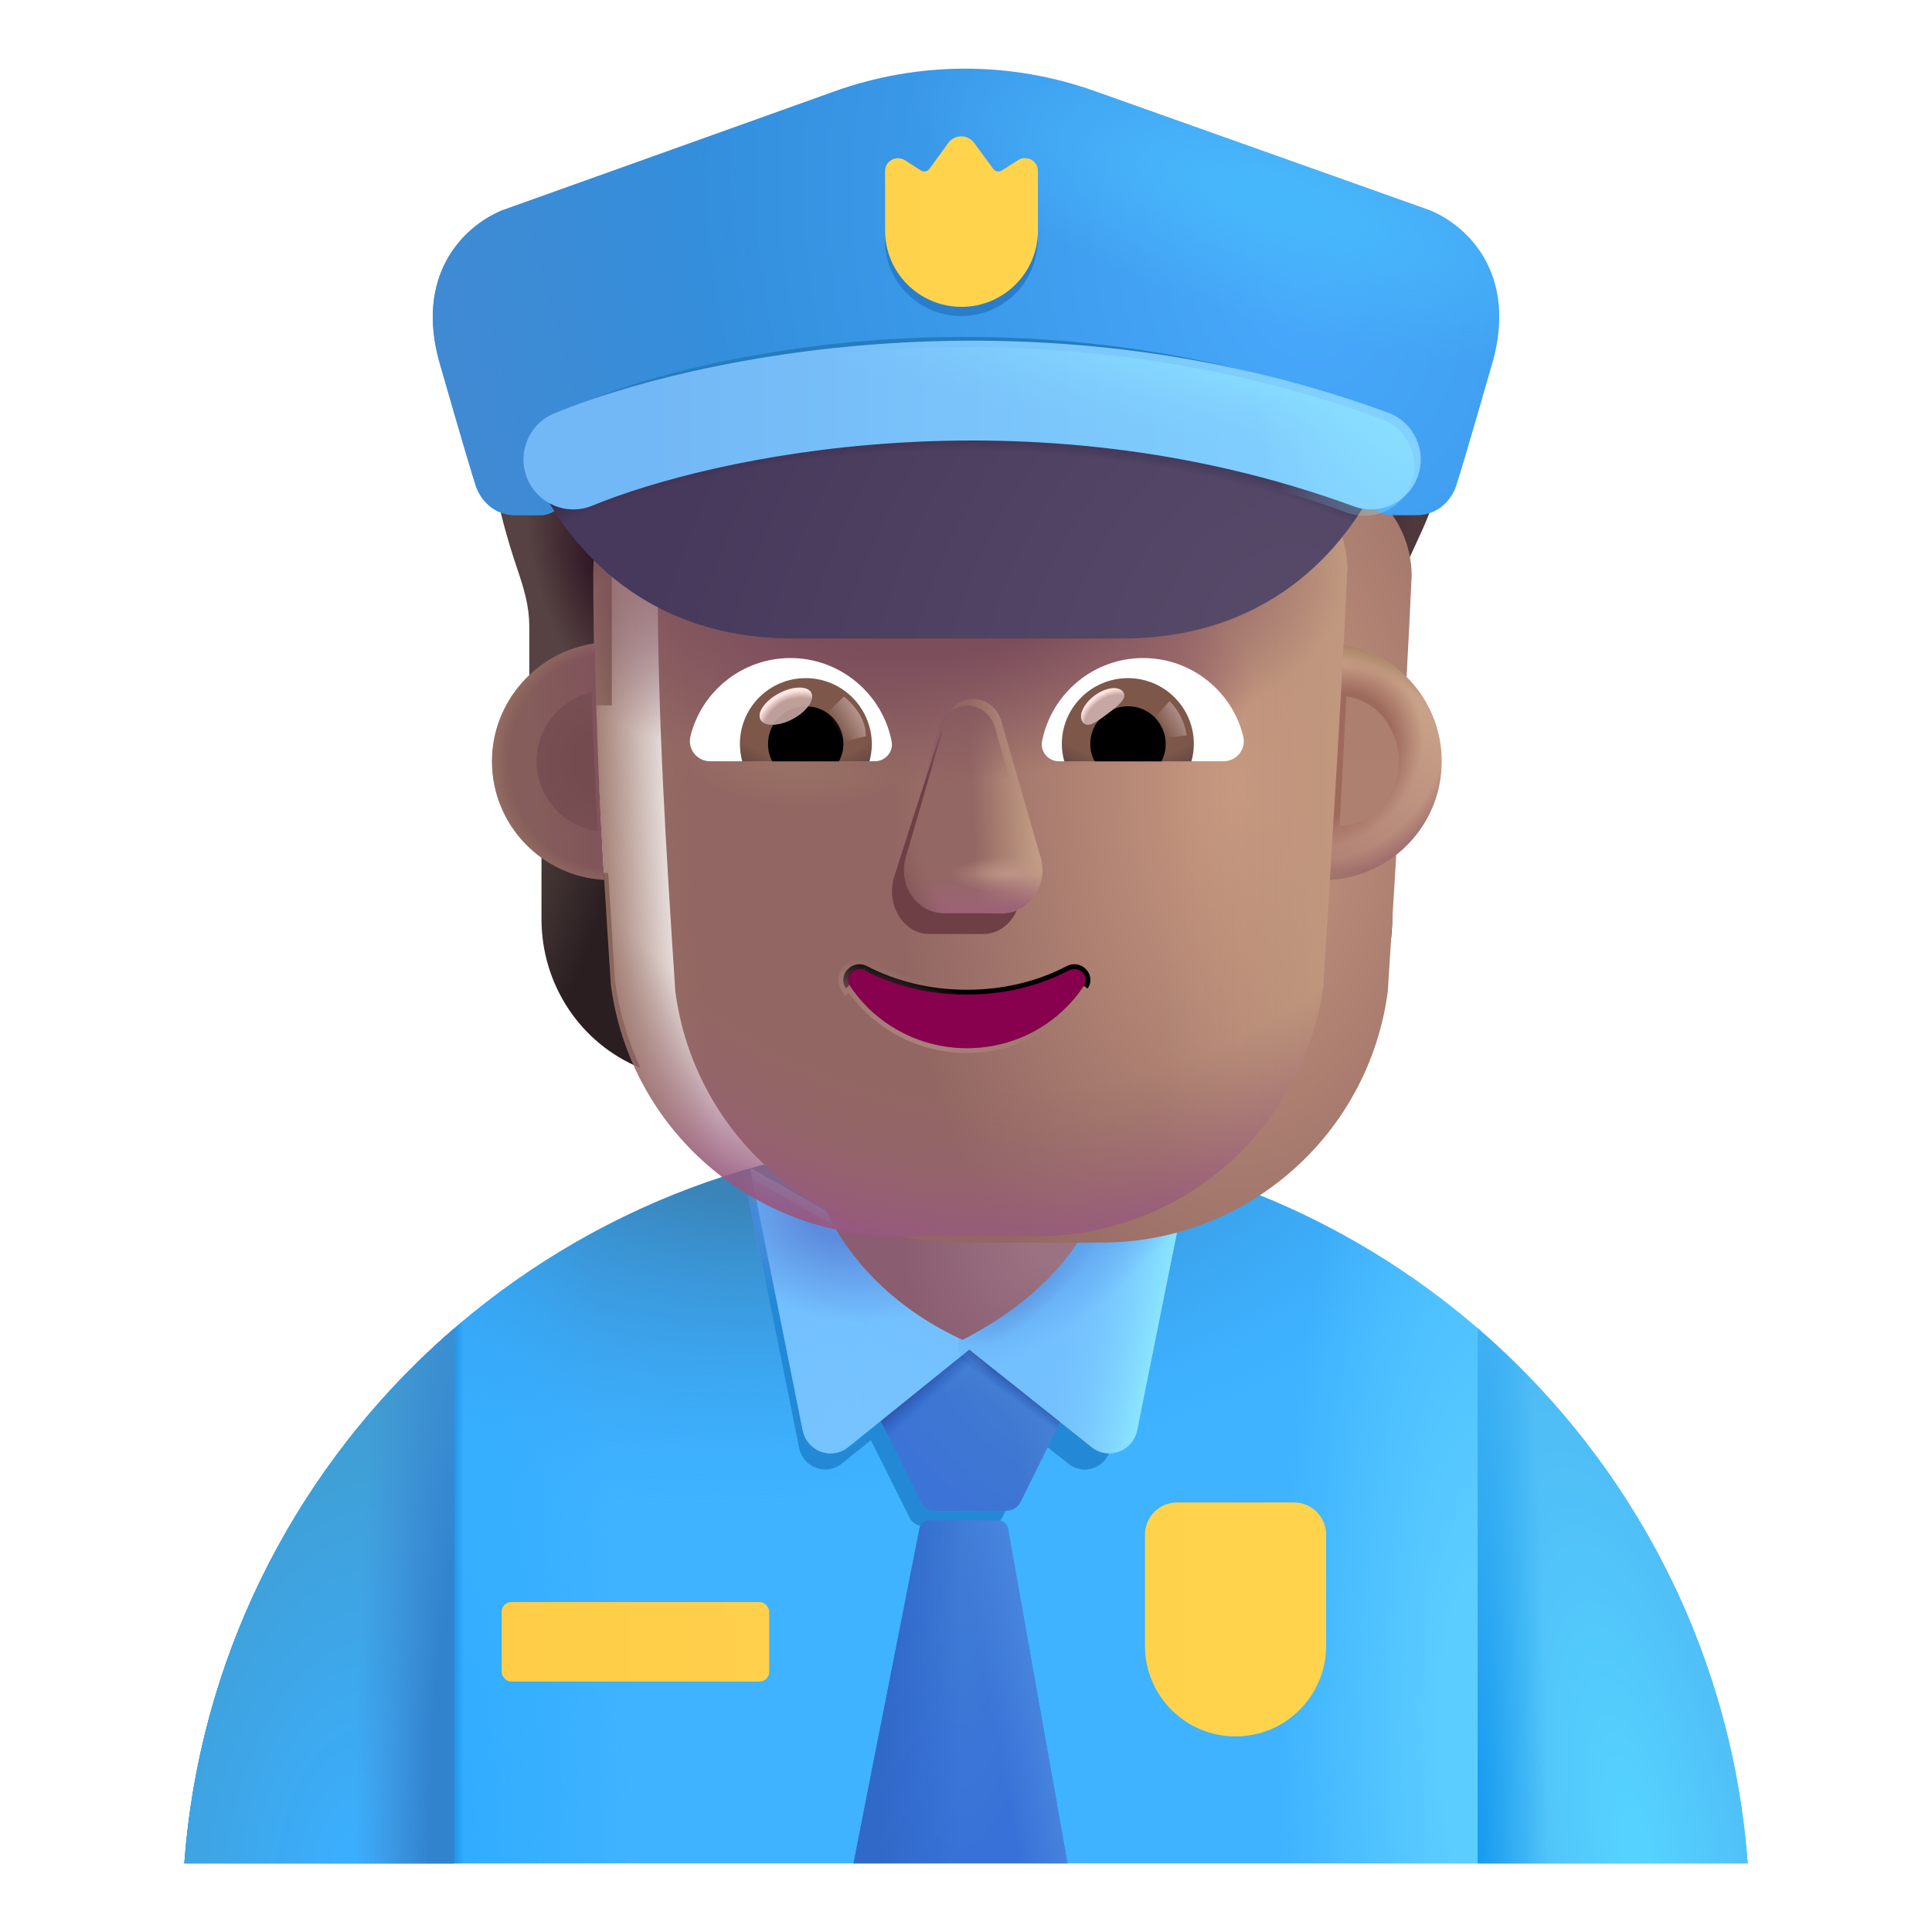 <svg viewBox="1 1 30 30" xmlns="http://www.w3.org/2000/svg">
<path d="M3.862 29.934H28.138C27.672 23.638 22.415 18.675 16 18.675C9.585 18.675 4.328 23.638 3.862 29.934Z" fill="#3FB3FF"/>
<path d="M3.862 29.934H28.138C27.672 23.638 22.415 18.675 16 18.675C9.585 18.675 4.328 23.638 3.862 29.934Z" fill="url(#paint0_radial_4002_2683)"/>
<path d="M3.862 29.934H28.138C27.672 23.638 22.415 18.675 16 18.675C9.585 18.675 4.328 23.638 3.862 29.934Z" fill="url(#paint1_radial_4002_2683)"/>
<path d="M3.862 29.934H28.138C27.672 23.638 22.415 18.675 16 18.675C9.585 18.675 4.328 23.638 3.862 29.934Z" fill="url(#paint2_radial_4002_2683)"/>
<path d="M3.862 29.934H28.138C27.672 23.638 22.415 18.675 16 18.675C9.585 18.675 4.328 23.638 3.862 29.934Z" fill="url(#paint3_linear_4002_2683)"/>
<g filter="url(#filter0_f_4002_2683)">
<path d="M12.646 19.685L13.409 23.485C13.475 23.792 13.829 23.922 14.071 23.727L14.523 23.363L15.124 24.567C15.164 24.646 15.244 24.695 15.332 24.695H16.353C16.442 24.695 16.523 24.645 16.562 24.566L17.149 23.378L17.586 23.727C17.828 23.922 18.182 23.792 18.247 23.485L19.011 19.685H12.646Z" fill="#2389D6"/>
</g>
<path d="M8.055 29.934H3.862C4.108 26.618 5.682 23.671 8.055 21.625V29.934Z" fill="url(#paint4_radial_4002_2683)"/>
<path d="M8.055 29.934H3.862C4.108 26.618 5.682 23.671 8.055 21.625V29.934Z" fill="url(#paint5_radial_4002_2683)"/>
<path d="M23.945 29.934H28.138C27.892 26.618 26.318 23.671 23.945 21.625V29.934Z" fill="url(#paint6_radial_4002_2683)"/>
<path d="M23.945 29.934H28.138C27.892 26.618 26.318 23.671 23.945 21.625V29.934Z" fill="url(#paint7_radial_4002_2683)"/>
<g filter="url(#filter1_i_4002_2683)">
<path d="M16.749 24.47C16.707 24.555 16.62 24.609 16.525 24.609H15.428C15.334 24.609 15.247 24.555 15.205 24.471L13.959 21.979H17.979L16.749 24.47Z" fill="url(#paint8_radial_4002_2683)"/>
<path d="M16.749 24.47C16.707 24.555 16.62 24.609 16.525 24.609H15.428C15.334 24.609 15.247 24.555 15.205 24.471L13.959 21.979H17.979L16.749 24.47Z" fill="url(#paint9_radial_4002_2683)"/>
<path d="M16.749 24.47C16.707 24.555 16.62 24.609 16.525 24.609H15.428C15.334 24.609 15.247 24.555 15.205 24.471L13.959 21.979H17.979L16.749 24.47Z" fill="url(#paint10_linear_4002_2683)"/>
<path d="M16.749 24.47C16.707 24.555 16.62 24.609 16.525 24.609H15.428C15.334 24.609 15.247 24.555 15.205 24.471L13.959 21.979H17.979L16.749 24.47Z" fill="url(#paint11_linear_4002_2683)"/>
</g>
<path d="M17.577 29.934L16.651 24.732C16.638 24.661 16.576 24.609 16.503 24.609H15.425C15.354 24.609 15.292 24.659 15.278 24.73L14.253 29.934H17.577Z" fill="url(#paint12_radial_4002_2683)"/>
<path d="M17.577 29.934L16.651 24.732C16.638 24.661 16.576 24.609 16.503 24.609H15.425C15.354 24.609 15.292 24.659 15.278 24.73L14.253 29.934H17.577Z" fill="url(#paint13_linear_4002_2683)"/>
<path d="M17.577 29.934L16.651 24.732C16.638 24.661 16.576 24.609 16.503 24.609H15.425C15.354 24.609 15.292 24.659 15.278 24.73L14.253 29.934H17.577Z" fill="url(#paint14_linear_4002_2683)"/>
<g filter="url(#filter2_i_4002_2683)">
<path d="M16.023 21.209V21.999L14.073 23.569C13.813 23.779 13.434 23.639 13.364 23.309L12.543 19.229L16.023 21.209Z" fill="#73C0FF"/>
<path d="M16.023 21.209V21.999L14.073 23.569C13.813 23.779 13.434 23.639 13.364 23.309L12.543 19.229L16.023 21.209Z" fill="url(#paint15_radial_4002_2683)"/>
</g>
<path d="M16.023 21.209V21.999L14.073 23.569C13.813 23.779 13.434 23.639 13.364 23.309L12.543 19.229L16.023 21.209Z" fill="url(#paint16_radial_4002_2683)"/>
<g filter="url(#filter3_i_4002_2683)">
<path d="M15.878 21.209V21.999L17.848 23.569C18.108 23.779 18.488 23.639 18.558 23.309L19.378 19.229L15.878 21.209Z" fill="#73C0FF"/>
<path d="M15.878 21.209V21.999L17.848 23.569C18.108 23.779 18.488 23.639 18.558 23.309L19.378 19.229L15.878 21.209Z" fill="url(#paint17_linear_4002_2683)"/>
<path d="M15.878 21.209V21.999L17.848 23.569C18.108 23.779 18.488 23.639 18.558 23.309L19.378 19.229L15.878 21.209Z" fill="url(#paint18_radial_4002_2683)"/>
</g>
<path d="M15.878 21.209V21.999L17.848 23.569C18.108 23.779 18.488 23.639 18.558 23.309L19.378 19.229L15.878 21.209Z" fill="url(#paint19_radial_4002_2683)"/>
<g filter="url(#filter4_i_4002_2683)">
<path d="M13.739 19.832C13.95 20.403 14.552 21.414 15.946 22.055C17.399 21.305 17.88 20.403 18.091 19.832L15.946 19.5L13.739 19.832Z" fill="url(#paint20_radial_4002_2683)"/>
<path d="M13.739 19.832C13.95 20.403 14.552 21.414 15.946 22.055C17.399 21.305 17.88 20.403 18.091 19.832L15.946 19.5L13.739 19.832Z" fill="url(#paint21_radial_4002_2683)"/>
</g>
<path d="M12.08 10.069C12.08 10.069 12.85 9.479 13.98 9.609" stroke="#D37034" stroke-width="0.627" stroke-miterlimit="10" stroke-linecap="round" stroke-linejoin="round"/>
<path d="M19.92 10.069C19.92 10.069 19.15 9.479 18.02 9.609" stroke="#D37034" stroke-width="0.627" stroke-miterlimit="10" stroke-linecap="round" stroke-linejoin="round"/>
<path d="M9.02 9.797C8.867 9.348 8.758 8.906 8.711 8.68H10.5V11.953H9.219V10.758C9.219 10.403 9.145 10.168 9.02 9.797Z" fill="url(#paint22_radial_4002_2683)"/>
<path d="M22.809 9.836C22.977 9.446 23.203 9.028 23.289 8.68H21.344V11.953H22.625V10.758C22.612 10.589 22.666 10.168 22.809 9.836Z" fill="url(#paint23_radial_4002_2683)"/>
<path d="M21.582 14.557C21.966 14.545 22.326 14.415 22.619 14.204V15.27C22.619 16.294 22.009 17.205 21.082 17.583C21.278 17.168 21.412 16.715 21.479 16.232L21.582 14.557Z" fill="url(#paint24_radial_4002_2683)"/>
<path d="M10.444 14.557C10.06 14.545 9.701 14.415 9.408 14.204V15.27C9.408 16.294 10.018 17.205 10.944 17.583C10.749 17.168 10.615 16.715 10.548 16.232L10.444 14.557Z" fill="url(#paint25_radial_4002_2683)"/>
<g filter="url(#filter5_ii_4002_2683)">
<path d="M10.486 16.293C10.781 18.53 12.684 20.195 14.937 20.195H17.099C19.352 20.195 21.255 18.53 21.55 16.293C21.685 14.135 21.821 11.986 21.921 9.829C21.909 8.95 21.216 8.225 20.341 8.189H18.737C17.644 8.189 16.653 7.543 16.204 6.536C16.088 6.247 15.809 6.056 15.499 6.056H14.041C11.926 6.056 10.213 7.789 10.213 9.927C10.213 12.059 10.346 14.156 10.486 16.293Z" fill="url(#paint26_radial_4002_2683)"/>
<path d="M10.486 16.293C10.781 18.53 12.684 20.195 14.937 20.195H17.099C19.352 20.195 21.255 18.53 21.55 16.293C21.685 14.135 21.821 11.986 21.921 9.829C21.909 8.95 21.216 8.225 20.341 8.189H18.737C17.644 8.189 16.653 7.543 16.204 6.536C16.088 6.247 15.809 6.056 15.499 6.056H14.041C11.926 6.056 10.213 7.789 10.213 9.927C10.213 12.059 10.346 14.156 10.486 16.293Z" fill="url(#paint27_radial_4002_2683)"/>
</g>
<path d="M10.486 16.293C10.781 18.53 12.684 20.195 14.937 20.195H17.099C19.352 20.195 21.255 18.53 21.55 16.293C21.685 14.135 21.821 11.986 21.921 9.829C21.909 8.95 21.216 8.225 20.341 8.189H18.737C17.644 8.189 16.653 7.543 16.204 6.536C16.088 6.247 15.809 6.056 15.499 6.056H14.041C11.926 6.056 10.213 7.789 10.213 9.927C10.213 12.059 10.346 14.156 10.486 16.293Z" fill="url(#paint28_linear_4002_2683)"/>
<path d="M10.486 16.293C10.781 18.53 12.684 20.195 14.937 20.195H17.099C19.352 20.195 21.255 18.53 21.55 16.293C21.685 14.135 21.821 11.986 21.921 9.829C21.909 8.95 21.216 8.225 20.341 8.189H18.737C17.644 8.189 16.653 7.543 16.204 6.536C16.088 6.247 15.809 6.056 15.499 6.056H14.041C11.926 6.056 10.213 7.789 10.213 9.927C10.213 12.059 10.346 14.156 10.486 16.293Z" fill="url(#paint29_radial_4002_2683)"/>
<path d="M10.486 16.293C10.781 18.53 12.684 20.195 14.937 20.195H17.099C19.352 20.195 21.255 18.53 21.55 16.293C21.685 14.135 21.821 11.986 21.921 9.829C21.909 8.95 21.216 8.225 20.341 8.189H18.737C17.644 8.189 16.653 7.543 16.204 6.536C16.088 6.247 15.809 6.056 15.499 6.056H14.041C11.926 6.056 10.213 7.789 10.213 9.927C10.213 12.059 10.346 14.156 10.486 16.293Z" fill="url(#paint30_radial_4002_2683)"/>
<path d="M10.486 16.293C10.781 18.53 12.684 20.195 14.937 20.195H17.099C19.352 20.195 21.255 18.53 21.55 16.293C21.685 14.135 21.821 11.986 21.921 9.829C21.909 8.95 21.216 8.225 20.341 8.189H18.737C17.644 8.189 16.653 7.543 16.204 6.536C16.088 6.247 15.809 6.056 15.499 6.056H14.041C11.926 6.056 10.213 7.789 10.213 9.927C10.213 12.059 10.346 14.156 10.486 16.293Z" fill="url(#paint31_radial_4002_2683)"/>
<path d="M10.486 16.293C10.781 18.53 12.684 20.195 14.937 20.195H17.099C19.352 20.195 21.255 18.53 21.55 16.293C21.685 14.135 21.821 11.986 21.921 9.829C21.909 8.95 21.216 8.225 20.341 8.189H18.737C17.644 8.189 16.653 7.543 16.204 6.536C16.088 6.247 15.809 6.056 15.499 6.056H14.041C11.926 6.056 10.213 7.789 10.213 9.927C10.213 12.059 10.346 14.156 10.486 16.293Z" fill="url(#paint32_radial_4002_2683)"/>
<path d="M10.486 16.293C10.781 18.53 12.684 20.195 14.937 20.195H17.099C19.352 20.195 21.255 18.53 21.55 16.293C21.685 14.135 21.821 11.986 21.921 9.829C21.909 8.95 21.216 8.225 20.341 8.189H18.737C17.644 8.189 16.653 7.543 16.204 6.536C16.088 6.247 15.809 6.056 15.499 6.056H14.041C11.926 6.056 10.213 7.789 10.213 9.927C10.213 12.059 10.346 14.156 10.486 16.293Z" fill="url(#paint33_radial_4002_2683)"/>
<path d="M10.486 16.293C10.781 18.53 12.684 20.195 14.937 20.195H17.099C19.352 20.195 21.255 18.53 21.55 16.293C21.685 14.135 21.821 11.986 21.921 9.829C21.909 8.95 21.216 8.225 20.341 8.189H18.737C17.644 8.189 16.653 7.543 16.204 6.536C16.088 6.247 15.809 6.056 15.499 6.056H14.041C11.926 6.056 10.213 7.789 10.213 9.927C10.213 12.059 10.346 14.156 10.486 16.293Z" fill="url(#paint34_radial_4002_2683)"/>
<path d="M10.486 16.293C10.781 18.53 12.684 20.195 14.937 20.195H17.099C19.352 20.195 21.255 18.53 21.55 16.293C21.685 14.135 21.821 11.986 21.921 9.829C21.909 8.95 21.216 8.225 20.341 8.189H18.737C17.644 8.189 16.653 7.543 16.204 6.536C16.088 6.247 15.809 6.056 15.499 6.056H14.041C11.926 6.056 10.213 7.789 10.213 9.927C10.213 12.059 10.346 14.156 10.486 16.293Z" fill="url(#paint35_radial_4002_2683)"/>
<path d="M10.486 16.293C10.781 18.53 12.684 20.195 14.937 20.195H17.099C19.352 20.195 21.255 18.53 21.55 16.293C21.685 14.135 21.821 11.986 21.921 9.829C21.909 8.95 21.216 8.225 20.341 8.189H18.737C17.644 8.189 16.653 7.543 16.204 6.536C16.088 6.247 15.809 6.056 15.499 6.056H14.041C11.926 6.056 10.213 7.789 10.213 9.927C10.213 12.059 10.346 14.156 10.486 16.293Z" fill="url(#paint36_radial_4002_2683)"/>
<g filter="url(#filter6_f_4002_2683)">
<path d="M15.553 12.531L14.877 14.637C14.761 15.07 15.038 15.504 15.431 15.504H16.27C16.663 15.504 16.94 15.064 16.825 14.637L16.258 12.531C16.137 12.065 15.681 12.065 15.553 12.531Z" fill="#6F3F46"/>
</g>
<g filter="url(#filter7_if_4002_2683)">
<path d="M15.575 12.307L14.966 14.413C14.842 14.846 15.14 15.279 15.563 15.279H16.464C16.886 15.279 17.184 14.839 17.06 14.413L16.451 12.307C16.321 11.84 15.712 11.84 15.575 12.307Z" fill="#936763"/>
<path d="M15.575 12.307L14.966 14.413C14.842 14.846 15.14 15.279 15.563 15.279H16.464C16.886 15.279 17.184 14.839 17.06 14.413L16.451 12.307C16.321 11.84 15.712 11.84 15.575 12.307Z" fill="url(#paint37_linear_4002_2683)"/>
<path d="M15.575 12.307L14.966 14.413C14.842 14.846 15.14 15.279 15.563 15.279H16.464C16.886 15.279 17.184 14.839 17.06 14.413L16.451 12.307C16.321 11.84 15.712 11.84 15.575 12.307Z" fill="url(#paint38_radial_4002_2683)"/>
<path d="M15.575 12.307L14.966 14.413C14.842 14.846 15.14 15.279 15.563 15.279H16.464C16.886 15.279 17.184 14.839 17.06 14.413L16.451 12.307C16.321 11.84 15.712 11.84 15.575 12.307Z" fill="url(#paint39_linear_4002_2683)"/>
<path d="M15.575 12.307L14.966 14.413C14.842 14.846 15.14 15.279 15.563 15.279H16.464C16.886 15.279 17.184 14.839 17.06 14.413L16.451 12.307C16.321 11.84 15.712 11.84 15.575 12.307Z" fill="url(#paint40_radial_4002_2683)"/>
</g>
<g filter="url(#filter8_f_4002_2683)">
<path d="M15.575 12.307L14.966 14.413C14.842 14.846 15.14 15.279 15.563 15.279H16.464C16.886 15.279 17.184 14.839 17.06 14.413L16.451 12.307C16.321 11.84 15.712 11.84 15.575 12.307Z" fill="url(#paint41_linear_4002_2683)"/>
</g>
<g filter="url(#filter9_f_4002_2683)">
<path d="M14.461 16.001L14.461 16.001C14.909 16.235 15.444 16.369 16.013 16.369C16.589 16.369 17.117 16.235 17.566 16.001L17.566 16.001L17.566 16.001C17.677 15.944 17.794 15.977 17.864 16.05C17.935 16.123 17.961 16.241 17.89 16.348C17.89 16.348 17.89 16.348 17.89 16.349L17.827 16.307C17.443 16.888 16.775 17.276 16.013 17.276C15.252 17.276 14.583 16.888 14.199 16.307L14.461 16.001ZM14.461 16.001L14.46 16.001C14.348 15.944 14.232 15.979 14.162 16.052C14.093 16.125 14.065 16.244 14.137 16.349L14.461 16.001Z" stroke="url(#paint42_linear_4002_2683)" stroke-width="0.15"/>
</g>
<path d="M16.013 16.444C15.432 16.444 14.885 16.307 14.426 16.067C14.269 15.988 14.101 16.164 14.199 16.307C14.583 16.888 15.252 17.276 16.013 17.276C16.775 17.276 17.443 16.888 17.827 16.307C17.926 16.159 17.757 15.988 17.6 16.067C17.141 16.307 16.601 16.444 16.013 16.444Z" fill="url(#paint43_radial_4002_2683)"/>
<path d="M18.752 11.218C19.5 11.218 20.133 11.734 20.304 12.431C20.356 12.631 20.202 12.821 19.998 12.821H17.442C17.279 12.821 17.149 12.673 17.181 12.51C17.326 11.776 17.972 11.218 18.752 11.218Z" fill="white"/>
<path d="M18.515 11.53C19.082 11.53 19.538 11.99 19.538 12.552C19.538 12.645 19.524 12.738 19.5 12.822H17.526C17.502 12.733 17.488 12.645 17.488 12.552C17.488 11.99 17.948 11.53 18.515 11.53Z" fill="url(#paint44_radial_4002_2683)"/>
<path d="M17.93 12.552C17.93 12.227 18.19 11.967 18.515 11.967C18.84 11.967 19.101 12.227 19.101 12.552C19.101 12.65 19.078 12.743 19.036 12.822H17.999C17.953 12.743 17.93 12.65 17.93 12.552Z" fill="black"/>
<g filter="url(#filter10_f_4002_2683)">
<path d="M18.44 11.745C18.513 11.843 18.361 11.962 18.188 12.091C18.015 12.221 17.886 12.312 17.813 12.214C17.74 12.117 17.822 11.933 17.995 11.803C18.168 11.674 18.367 11.648 18.44 11.745Z" fill="#C7A7A3"/>
<path d="M18.44 11.745C18.513 11.843 18.361 11.962 18.188 12.091C18.015 12.221 17.886 12.312 17.813 12.214C17.74 12.117 17.822 11.933 17.995 11.803C18.168 11.674 18.367 11.648 18.44 11.745Z" fill="url(#paint45_radial_4002_2683)"/>
</g>
<g filter="url(#filter11_f_4002_2683)">
<path d="M19.426 12.418C19.388 12.153 19.234 11.954 19.161 11.887L18.863 12.214L18.998 12.476L19.426 12.418Z" fill="url(#paint46_linear_4002_2683)"/>
</g>
<path d="M13.274 11.218C12.526 11.218 11.894 11.734 11.722 12.431C11.671 12.631 11.824 12.821 12.029 12.821H14.585C14.748 12.821 14.878 12.673 14.845 12.51C14.701 11.776 14.05 11.218 13.274 11.218Z" fill="white"/>
<path d="M13.511 11.53C12.944 11.53 12.489 11.99 12.489 12.552C12.489 12.645 12.503 12.738 12.526 12.822H14.501C14.524 12.733 14.538 12.645 14.538 12.552C14.534 11.99 14.078 11.53 13.511 11.53Z" fill="url(#paint47_radial_4002_2683)"/>
<path d="M14.097 12.552C14.097 12.227 13.837 11.967 13.511 11.967C13.186 11.967 12.926 12.227 12.926 12.552C12.926 12.65 12.949 12.743 12.991 12.822H14.027C14.069 12.743 14.097 12.65 14.097 12.552Z" fill="black"/>
<g filter="url(#filter12_f_4002_2683)">
<path d="M14.445 12.432C14.445 12.101 14.177 11.881 14.104 11.815L13.774 12.134L13.977 12.548L14.445 12.432Z" fill="url(#paint48_linear_4002_2683)"/>
</g>
<g filter="url(#filter13_f_4002_2683)">
<ellipse cx="13.203" cy="11.966" rx="0.446" ry="0.226" transform="rotate(-27.914 13.203 11.966)" fill="#C7A7A3" fill-opacity="0.9"/>
<ellipse cx="13.203" cy="11.966" rx="0.446" ry="0.226" transform="rotate(-27.914 13.203 11.966)" fill="url(#paint49_radial_4002_2683)"/>
</g>
<path d="M21.652 14.662C21.727 13.442 21.8 12.225 21.863 11.006C22.729 11.157 23.387 11.912 23.387 12.821C23.387 13.803 22.619 14.605 21.652 14.662Z" fill="url(#paint50_linear_4002_2683)"/>
<path d="M21.652 14.662C21.727 13.442 21.8 12.225 21.863 11.006C22.729 11.157 23.387 11.912 23.387 12.821C23.387 13.803 22.619 14.605 21.652 14.662Z" fill="url(#paint51_radial_4002_2683)"/>
<path d="M21.652 14.662C21.727 13.442 21.8 12.225 21.863 11.006C22.729 11.157 23.387 11.912 23.387 12.821C23.387 13.803 22.619 14.605 21.652 14.662Z" fill="url(#paint52_radial_4002_2683)"/>
<path d="M21.652 14.662C21.727 13.442 21.8 12.225 21.863 11.006C22.729 11.157 23.387 11.912 23.387 12.821C23.387 13.803 22.619 14.605 21.652 14.662Z" fill="url(#paint53_radial_4002_2683)"/>
<path d="M10.235 10.991C9.34 11.117 8.64 11.892 8.64 12.822C8.64 13.806 9.411 14.61 10.382 14.662C10.308 13.438 10.258 12.216 10.235 10.991Z" fill="url(#paint54_linear_4002_2683)"/>
<path d="M10.235 10.991C9.34 11.117 8.64 11.892 8.64 12.822C8.64 13.806 9.411 14.61 10.382 14.662C10.308 13.438 10.258 12.216 10.235 10.991Z" fill="url(#paint55_radial_4002_2683)"/>
<g filter="url(#filter14_f_4002_2683)">
<path d="M10.188 11.753C9.699 11.862 9.334 12.299 9.334 12.821C9.334 13.376 9.747 13.835 10.283 13.906C10.243 13.188 10.21 12.471 10.188 11.753Z" fill="url(#paint56_radial_4002_2683)"/>
</g>
<g filter="url(#filter15_f_4002_2683)">
<path d="M21.799 13.829C21.836 13.157 21.873 12.486 21.907 11.815C22.366 11.877 22.722 12.302 22.722 12.818C22.722 13.373 22.309 13.823 21.799 13.829Z" fill="url(#paint57_linear_4002_2683)"/>
</g>
<g filter="url(#filter16_i_4002_2683)">
<path d="M8.797 4.266C8.172 4.524 7.441 5.291 7.828 6.641C8.216 7.991 8.354 8.443 8.375 8.5C8.415 8.667 8.598 9 9.008 9H9.398C9.449 9.003 9.58 8.98 9.699 8.867C9.841 8.733 11.953 7.271 15.526 7.149C19.171 7.271 22.159 8.733 22.301 8.867C22.419 8.98 22.551 9.003 22.602 9H22.992C23.402 9 23.585 8.667 23.625 8.5C23.646 8.443 23.784 7.991 24.172 6.641C24.559 5.291 23.828 4.524 23.203 4.266L17.994 2.413C16.689 1.949 15.264 1.951 13.961 2.417L8.797 4.266Z" fill="url(#paint58_radial_4002_2683)"/>
<path d="M8.797 4.266C8.172 4.524 7.441 5.291 7.828 6.641C8.216 7.991 8.354 8.443 8.375 8.5C8.415 8.667 8.598 9 9.008 9H9.398C9.449 9.003 9.58 8.98 9.699 8.867C9.841 8.733 11.953 7.271 15.526 7.149C19.171 7.271 22.159 8.733 22.301 8.867C22.419 8.98 22.551 9.003 22.602 9H22.992C23.402 9 23.585 8.667 23.625 8.5C23.646 8.443 23.784 7.991 24.172 6.641C24.559 5.291 23.828 4.524 23.203 4.266L17.994 2.413C16.689 1.949 15.264 1.951 13.961 2.417L8.797 4.266Z" fill="url(#paint59_linear_4002_2683)"/>
</g>
<path d="M8.797 4.266C8.172 4.524 7.441 5.291 7.828 6.641C8.216 7.991 8.354 8.443 8.375 8.5C8.415 8.667 8.598 9 9.008 9H9.398C9.449 9.003 9.58 8.98 9.699 8.867C9.841 8.733 11.953 7.271 15.526 7.149C19.171 7.271 22.159 8.733 22.301 8.867C22.419 8.98 22.551 9.003 22.602 9H22.992C23.402 9 23.585 8.667 23.625 8.5C23.646 8.443 23.784 7.991 24.172 6.641C24.559 5.291 23.828 4.524 23.203 4.266L17.994 2.413C16.689 1.949 15.264 1.951 13.961 2.417L8.797 4.266Z" fill="url(#paint60_radial_4002_2683)"/>
<g filter="url(#filter17_f_4002_2683)">
<path d="M14.739 3.8V4.722C14.739 5.377 15.271 5.908 15.926 5.908C16.582 5.908 17.113 5.377 17.113 4.722L17.113 3.798C17.113 3.64 16.939 3.545 16.806 3.629L16.553 3.79C16.509 3.818 16.45 3.807 16.419 3.765L16.125 3.363C16.024 3.226 15.82 3.226 15.721 3.363L15.429 3.764C15.398 3.807 15.339 3.818 15.294 3.789L15.047 3.631C14.914 3.546 14.739 3.642 14.739 3.8Z" fill="#297ECB"/>
</g>
<g filter="url(#filter18_ii_4002_2683)">
<path d="M14.793 3.757V4.679C14.793 5.334 15.325 5.865 15.98 5.865C16.635 5.865 17.167 5.334 17.167 4.679L17.167 3.755C17.167 3.597 16.993 3.502 16.859 3.587L16.607 3.747C16.562 3.775 16.504 3.764 16.473 3.722L16.178 3.32C16.078 3.183 15.874 3.183 15.774 3.32L15.483 3.721C15.452 3.764 15.393 3.775 15.348 3.746L15.101 3.588C14.968 3.503 14.793 3.599 14.793 3.757Z" fill="url(#paint61_linear_4002_2683)"/>
</g>
<g filter="url(#filter19_ii_4002_2683)">
<path d="M9.442 8.703C9.838 9.547 10.957 11.164 13.411 11.164H18.527C20.981 11.164 22.1 9.547 22.496 8.703C20.243 7.653 17.206 7.281 15.969 7.227C14.732 7.281 11.695 7.653 9.442 8.703Z" fill="url(#paint62_radial_4002_2683)"/>
<path d="M9.442 8.703C9.838 9.547 10.957 11.164 13.411 11.164H18.527C20.981 11.164 22.1 9.547 22.496 8.703C20.243 7.653 17.206 7.281 15.969 7.227C14.732 7.281 11.695 7.653 9.442 8.703Z" fill="url(#paint63_radial_4002_2683)"/>
</g>
<g filter="url(#filter20_f_4002_2683)">
<path fill-rule="evenodd" clip-rule="evenodd" d="M21.582 8.636C16.895 6.919 12.325 7.867 10.639 8.564C10.273 8.715 9.853 8.541 9.702 8.175C9.55 7.809 9.724 7.389 10.091 7.238C12.021 6.44 16.971 5.418 22.075 7.289C22.447 7.425 22.639 7.837 22.502 8.209C22.366 8.581 21.954 8.772 21.582 8.636Z" fill="#247DBD"/>
</g>
<g filter="url(#filter21_i_4002_2683)">
<path fill-rule="evenodd" clip-rule="evenodd" d="M21.92 8.962C16.858 7.108 11.921 8.198 10.1 8.951C9.704 9.115 9.251 8.926 9.087 8.531C8.924 8.135 9.112 7.682 9.507 7.519C11.592 6.657 16.94 5.487 22.453 7.507C22.855 7.654 23.061 8.1 22.914 8.501C22.767 8.903 22.322 9.11 21.92 8.962Z" fill="url(#paint64_linear_4002_2683)"/>
</g>
<path fill-rule="evenodd" clip-rule="evenodd" d="M21.92 8.962C16.858 7.108 11.921 8.198 10.1 8.951C9.704 9.115 9.251 8.926 9.087 8.531C8.924 8.135 9.112 7.682 9.507 7.519C11.592 6.657 16.94 5.487 22.453 7.507C22.855 7.654 23.061 8.1 22.914 8.501C22.767 8.903 22.322 9.11 21.92 8.962Z" fill="url(#paint65_radial_4002_2683)"/>
<path fill-rule="evenodd" clip-rule="evenodd" d="M21.92 8.962C16.858 7.108 11.921 8.198 10.1 8.951C9.704 9.115 9.251 8.926 9.087 8.531C8.924 8.135 9.112 7.682 9.507 7.519C11.592 6.657 16.94 5.487 22.453 7.507C22.855 7.654 23.061 8.1 22.914 8.501C22.767 8.903 22.322 9.11 21.92 8.962Z" fill="url(#paint66_radial_4002_2683)"/>
<g filter="url(#filter22_ii_4002_2683)">
<path d="M18.829 24.93C18.829 24.654 19.053 24.43 19.329 24.43H21.142C21.418 24.43 21.642 24.654 21.642 24.93V26.657C21.642 27.433 21.012 28.063 20.236 28.063C19.459 28.063 18.829 27.433 18.829 26.657V24.93Z" fill="url(#paint67_linear_4002_2683)"/>
</g>
<g filter="url(#filter23_ii_4002_2683)">
<rect x="8.939" y="25.977" width="4.156" height="1.234" rx="0.15" fill="url(#paint68_linear_4002_2683)"/>
</g>
<defs>
<filter id="filter0_f_4002_2683" x="12.146" y="19.185" width="7.365" height="6.01" filterUnits="userSpaceOnUse" color-interpolation-filters="sRGB">
<feFlood flood-opacity="0" result="BackgroundImageFix"/>
<feBlend mode="normal" in="SourceGraphic" in2="BackgroundImageFix" result="shape"/>
<feGaussianBlur stdDeviation="0.25" result="effect1_foregroundBlur_4002_2683"/>
</filter>
<filter id="filter1_i_4002_2683" x="13.959" y="21.829" width="4.12" height="2.78" filterUnits="userSpaceOnUse" color-interpolation-filters="sRGB">
<feFlood flood-opacity="0" result="BackgroundImageFix"/>
<feBlend mode="normal" in="SourceGraphic" in2="BackgroundImageFix" result="shape"/>
<feColorMatrix in="SourceAlpha" type="matrix" values="0 0 0 0 0 0 0 0 0 0 0 0 0 0 0 0 0 0 127 0" result="hardAlpha"/>
<feOffset dx="0.1" dy="-0.15"/>
<feGaussianBlur stdDeviation="0.15"/>
<feComposite in2="hardAlpha" operator="arithmetic" k2="-1" k3="1"/>
<feColorMatrix type="matrix" values="0 0 0 0 0.098 0 0 0 0 0.322 0 0 0 0 0.741 0 0 0 1 0"/>
<feBlend mode="normal" in2="shape" result="effect1_innerShadow_4002_2683"/>
</filter>
<filter id="filter2_i_4002_2683" x="12.543" y="19.129" width="3.58" height="4.539" filterUnits="userSpaceOnUse" color-interpolation-filters="sRGB">
<feFlood flood-opacity="0" result="BackgroundImageFix"/>
<feBlend mode="normal" in="SourceGraphic" in2="BackgroundImageFix" result="shape"/>
<feColorMatrix in="SourceAlpha" type="matrix" values="0 0 0 0 0 0 0 0 0 0 0 0 0 0 0 0 0 0 127 0" result="hardAlpha"/>
<feOffset dx="0.1" dy="-0.1"/>
<feGaussianBlur stdDeviation="0.2"/>
<feComposite in2="hardAlpha" operator="arithmetic" k2="-1" k3="1"/>
<feColorMatrix type="matrix" values="0 0 0 0 0.322 0 0 0 0 0.702 0 0 0 0 1 0 0 0 1 0"/>
<feBlend mode="normal" in2="shape" result="effect1_innerShadow_4002_2683"/>
</filter>
<filter id="filter3_i_4002_2683" x="15.878" y="19.129" width="3.6" height="4.539" filterUnits="userSpaceOnUse" color-interpolation-filters="sRGB">
<feFlood flood-opacity="0" result="BackgroundImageFix"/>
<feBlend mode="normal" in="SourceGraphic" in2="BackgroundImageFix" result="shape"/>
<feColorMatrix in="SourceAlpha" type="matrix" values="0 0 0 0 0 0 0 0 0 0 0 0 0 0 0 0 0 0 127 0" result="hardAlpha"/>
<feOffset dx="0.1" dy="-0.1"/>
<feGaussianBlur stdDeviation="0.2"/>
<feComposite in2="hardAlpha" operator="arithmetic" k2="-1" k3="1"/>
<feColorMatrix type="matrix" values="0 0 0 0 0.322 0 0 0 0 0.702 0 0 0 0 1 0 0 0 1 0"/>
<feBlend mode="normal" in2="shape" result="effect1_innerShadow_4002_2683"/>
</filter>
<filter id="filter4_i_4002_2683" x="13.739" y="19.25" width="4.352" height="2.805" filterUnits="userSpaceOnUse" color-interpolation-filters="sRGB">
<feFlood flood-opacity="0" result="BackgroundImageFix"/>
<feBlend mode="normal" in="SourceGraphic" in2="BackgroundImageFix" result="shape"/>
<feColorMatrix in="SourceAlpha" type="matrix" values="0 0 0 0 0 0 0 0 0 0 0 0 0 0 0 0 0 0 127 0" result="hardAlpha"/>
<feOffset dy="-0.25"/>
<feGaussianBlur stdDeviation="0.3"/>
<feComposite in2="hardAlpha" operator="arithmetic" k2="-1" k3="1"/>
<feColorMatrix type="matrix" values="0 0 0 0 0.467 0 0 0 0 0.278 0 0 0 0 0.404 0 0 0 1 0"/>
<feBlend mode="normal" in2="shape" result="effect1_innerShadow_4002_2683"/>
</filter>
<filter id="filter5_ii_4002_2683" x="10.213" y="6.056" width="12.708" height="14.239" filterUnits="userSpaceOnUse" color-interpolation-filters="sRGB">
<feFlood flood-opacity="0" result="BackgroundImageFix"/>
<feBlend mode="normal" in="SourceGraphic" in2="BackgroundImageFix" result="shape"/>
<feColorMatrix in="SourceAlpha" type="matrix" values="0 0 0 0 0 0 0 0 0 0 0 0 0 0 0 0 0 0 127 0" result="hardAlpha"/>
<feOffset dx="1"/>
<feGaussianBlur stdDeviation="0.7"/>
<feComposite in2="hardAlpha" operator="arithmetic" k2="-1" k3="1"/>
<feColorMatrix type="matrix" values="0 0 0 0 0.584 0 0 0 0 0.427 0 0 0 0 0.376 0 0 0 1 0"/>
<feBlend mode="normal" in2="shape" result="effect1_innerShadow_4002_2683"/>
<feColorMatrix in="SourceAlpha" type="matrix" values="0 0 0 0 0 0 0 0 0 0 0 0 0 0 0 0 0 0 127 0" result="hardAlpha"/>
<feOffset dy="0.1"/>
<feGaussianBlur stdDeviation="0.2"/>
<feComposite in2="hardAlpha" operator="arithmetic" k2="-1" k3="1"/>
<feColorMatrix type="matrix" values="0 0 0 0 0.42 0 0 0 0 0.251 0 0 0 0 0.263 0 0 0 1 0"/>
<feBlend mode="normal" in2="effect1_innerShadow_4002_2683" result="effect2_innerShadow_4002_2683"/>
</filter>
<filter id="filter6_f_4002_2683" x="13.85" y="11.181" width="4.001" height="5.322" filterUnits="userSpaceOnUse" color-interpolation-filters="sRGB">
<feFlood flood-opacity="0" result="BackgroundImageFix"/>
<feBlend mode="normal" in="SourceGraphic" in2="BackgroundImageFix" result="shape"/>
<feGaussianBlur stdDeviation="0.5" result="effect1_foregroundBlur_4002_2683"/>
</filter>
<filter id="filter7_if_4002_2683" x="14.738" y="11.757" width="2.551" height="3.722" filterUnits="userSpaceOnUse" color-interpolation-filters="sRGB">
<feFlood flood-opacity="0" result="BackgroundImageFix"/>
<feBlend mode="normal" in="SourceGraphic" in2="BackgroundImageFix" result="shape"/>
<feColorMatrix in="SourceAlpha" type="matrix" values="0 0 0 0 0 0 0 0 0 0 0 0 0 0 0 0 0 0 127 0" result="hardAlpha"/>
<feOffset dx="0.1" dy="-0.1"/>
<feGaussianBlur stdDeviation="0.125"/>
<feComposite in2="hardAlpha" operator="arithmetic" k2="-1" k3="1"/>
<feColorMatrix type="matrix" values="0 0 0 0 0.518 0 0 0 0 0.361 0 0 0 0 0.31 0 0 0 1 0"/>
<feBlend mode="normal" in2="shape" result="effect1_innerShadow_4002_2683"/>
<feGaussianBlur stdDeviation="0.1" result="effect2_foregroundBlur_4002_2683"/>
</filter>
<filter id="filter8_f_4002_2683" x="14.738" y="11.757" width="2.551" height="3.722" filterUnits="userSpaceOnUse" color-interpolation-filters="sRGB">
<feFlood flood-opacity="0" result="BackgroundImageFix"/>
<feBlend mode="normal" in="SourceGraphic" in2="BackgroundImageFix" result="shape"/>
<feGaussianBlur stdDeviation="0.1" result="effect1_foregroundBlur_4002_2683"/>
</filter>
<filter id="filter9_f_4002_2683" x="13.92" y="15.797" width="4.187" height="1.729" filterUnits="userSpaceOnUse" color-interpolation-filters="sRGB">
<feFlood flood-opacity="0" result="BackgroundImageFix"/>
<feBlend mode="normal" in="SourceGraphic" in2="BackgroundImageFix" result="shape"/>
<feGaussianBlur stdDeviation="0.05" result="effect1_foregroundBlur_4002_2683"/>
</filter>
<filter id="filter10_f_4002_2683" x="17.687" y="11.586" width="0.872" height="0.769" filterUnits="userSpaceOnUse" color-interpolation-filters="sRGB">
<feFlood flood-opacity="0" result="BackgroundImageFix"/>
<feBlend mode="normal" in="SourceGraphic" in2="BackgroundImageFix" result="shape"/>
<feGaussianBlur stdDeviation="0.05" result="effect1_foregroundBlur_4002_2683"/>
</filter>
<filter id="filter11_f_4002_2683" x="18.663" y="11.688" width="0.963" height="0.988" filterUnits="userSpaceOnUse" color-interpolation-filters="sRGB">
<feFlood flood-opacity="0" result="BackgroundImageFix"/>
<feBlend mode="normal" in="SourceGraphic" in2="BackgroundImageFix" result="shape"/>
<feGaussianBlur stdDeviation="0.1" result="effect1_foregroundBlur_4002_2683"/>
</filter>
<filter id="filter12_f_4002_2683" x="13.574" y="11.615" width="1.072" height="1.133" filterUnits="userSpaceOnUse" color-interpolation-filters="sRGB">
<feFlood flood-opacity="0" result="BackgroundImageFix"/>
<feBlend mode="normal" in="SourceGraphic" in2="BackgroundImageFix" result="shape"/>
<feGaussianBlur stdDeviation="0.1" result="effect1_foregroundBlur_4002_2683"/>
</filter>
<filter id="filter13_f_4002_2683" x="12.694" y="11.578" width="1.017" height="0.778" filterUnits="userSpaceOnUse" color-interpolation-filters="sRGB">
<feFlood flood-opacity="0" result="BackgroundImageFix"/>
<feBlend mode="normal" in="SourceGraphic" in2="BackgroundImageFix" result="shape"/>
<feGaussianBlur stdDeviation="0.05" result="effect1_foregroundBlur_4002_2683"/>
</filter>
<filter id="filter14_f_4002_2683" x="9.084" y="11.503" width="1.45" height="2.653" filterUnits="userSpaceOnUse" color-interpolation-filters="sRGB">
<feFlood flood-opacity="0" result="BackgroundImageFix"/>
<feBlend mode="normal" in="SourceGraphic" in2="BackgroundImageFix" result="shape"/>
<feGaussianBlur stdDeviation="0.125" result="effect1_foregroundBlur_4002_2683"/>
</filter>
<filter id="filter15_f_4002_2683" x="21.299" y="11.315" width="1.923" height="3.014" filterUnits="userSpaceOnUse" color-interpolation-filters="sRGB">
<feFlood flood-opacity="0" result="BackgroundImageFix"/>
<feBlend mode="normal" in="SourceGraphic" in2="BackgroundImageFix" result="shape"/>
<feGaussianBlur stdDeviation="0.25" result="effect1_foregroundBlur_4002_2683"/>
</filter>
<filter id="filter16_i_4002_2683" x="7.72" y="2.066" width="16.56" height="6.934" filterUnits="userSpaceOnUse" color-interpolation-filters="sRGB">
<feFlood flood-opacity="0" result="BackgroundImageFix"/>
<feBlend mode="normal" in="SourceGraphic" in2="BackgroundImageFix" result="shape"/>
<feColorMatrix in="SourceAlpha" type="matrix" values="0 0 0 0 0 0 0 0 0 0 0 0 0 0 0 0 0 0 127 0" result="hardAlpha"/>
<feOffset/>
<feGaussianBlur stdDeviation="0.5"/>
<feComposite in2="hardAlpha" operator="arithmetic" k2="-1" k3="1"/>
<feColorMatrix type="matrix" values="0 0 0 0 0.298 0 0 0 0 0.537 0 0 0 0 0.702 0 0 0 1 0"/>
<feBlend mode="normal" in2="shape" result="effect1_innerShadow_4002_2683"/>
</filter>
<filter id="filter17_f_4002_2683" x="14.589" y="3.111" width="2.674" height="2.948" filterUnits="userSpaceOnUse" color-interpolation-filters="sRGB">
<feFlood flood-opacity="0" result="BackgroundImageFix"/>
<feBlend mode="normal" in="SourceGraphic" in2="BackgroundImageFix" result="shape"/>
<feGaussianBlur stdDeviation="0.075" result="effect1_foregroundBlur_4002_2683"/>
</filter>
<filter id="filter18_ii_4002_2683" x="14.643" y="3.118" width="2.624" height="2.748" filterUnits="userSpaceOnUse" color-interpolation-filters="sRGB">
<feFlood flood-opacity="0" result="BackgroundImageFix"/>
<feBlend mode="normal" in="SourceGraphic" in2="BackgroundImageFix" result="shape"/>
<feColorMatrix in="SourceAlpha" type="matrix" values="0 0 0 0 0 0 0 0 0 0 0 0 0 0 0 0 0 0 127 0" result="hardAlpha"/>
<feOffset dx="-0.15"/>
<feGaussianBlur stdDeviation="0.075"/>
<feComposite in2="hardAlpha" operator="arithmetic" k2="-1" k3="1"/>
<feColorMatrix type="matrix" values="0 0 0 0 1 0 0 0 0 0.953 0 0 0 0 0.412 0 0 0 1 0"/>
<feBlend mode="normal" in2="shape" result="effect1_innerShadow_4002_2683"/>
<feColorMatrix in="SourceAlpha" type="matrix" values="0 0 0 0 0 0 0 0 0 0 0 0 0 0 0 0 0 0 127 0" result="hardAlpha"/>
<feOffset dx="0.1" dy="-0.1"/>
<feGaussianBlur stdDeviation="0.125"/>
<feComposite in2="hardAlpha" operator="arithmetic" k2="-1" k3="1"/>
<feColorMatrix type="matrix" values="0 0 0 0 0.953 0 0 0 0 0.624 0 0 0 0 0.318 0 0 0 1 0"/>
<feBlend mode="normal" in2="effect1_innerShadow_4002_2683" result="effect2_innerShadow_4002_2683"/>
</filter>
<filter id="filter19_ii_4002_2683" x="9.342" y="7.077" width="13.155" height="4.088" filterUnits="userSpaceOnUse" color-interpolation-filters="sRGB">
<feFlood flood-opacity="0" result="BackgroundImageFix"/>
<feBlend mode="normal" in="SourceGraphic" in2="BackgroundImageFix" result="shape"/>
<feColorMatrix in="SourceAlpha" type="matrix" values="0 0 0 0 0 0 0 0 0 0 0 0 0 0 0 0 0 0 127 0" result="hardAlpha"/>
<feOffset dx="-0.1" dy="-0.15"/>
<feGaussianBlur stdDeviation="0.125"/>
<feComposite in2="hardAlpha" operator="arithmetic" k2="-1" k3="1"/>
<feColorMatrix type="matrix" values="0 0 0 0 0.369 0 0 0 0 0.314 0 0 0 0 0.427 0 0 0 1 0"/>
<feBlend mode="normal" in2="shape" result="effect1_innerShadow_4002_2683"/>
<feColorMatrix in="SourceAlpha" type="matrix" values="0 0 0 0 0 0 0 0 0 0 0 0 0 0 0 0 0 0 127 0" result="hardAlpha"/>
<feOffset dy="-0.1"/>
<feGaussianBlur stdDeviation="0.05"/>
<feComposite in2="hardAlpha" operator="arithmetic" k2="-1" k3="1"/>
<feColorMatrix type="matrix" values="0 0 0 0 0.349 0 0 0 0 0.208 0 0 0 0 0.408 0 0 0 1 0"/>
<feBlend mode="normal" in2="effect1_innerShadow_4002_2683" result="effect2_innerShadow_4002_2683"/>
</filter>
<filter id="filter20_f_4002_2683" x="9.147" y="5.732" width="13.899" height="3.448" filterUnits="userSpaceOnUse" color-interpolation-filters="sRGB">
<feFlood flood-opacity="0" result="BackgroundImageFix"/>
<feBlend mode="normal" in="SourceGraphic" in2="BackgroundImageFix" result="shape"/>
<feGaussianBlur stdDeviation="0.25" result="effect1_foregroundBlur_4002_2683"/>
</filter>
<filter id="filter21_i_4002_2683" x="9.028" y="6.29" width="14.033" height="2.72" filterUnits="userSpaceOnUse" color-interpolation-filters="sRGB">
<feFlood flood-opacity="0" result="BackgroundImageFix"/>
<feBlend mode="normal" in="SourceGraphic" in2="BackgroundImageFix" result="shape"/>
<feColorMatrix in="SourceAlpha" type="matrix" values="0 0 0 0 0 0 0 0 0 0 0 0 0 0 0 0 0 0 127 0" result="hardAlpha"/>
<feOffset dx="0.1" dy="-0.1"/>
<feGaussianBlur stdDeviation="0.25"/>
<feComposite in2="hardAlpha" operator="arithmetic" k2="-1" k3="1"/>
<feColorMatrix type="matrix" values="0 0 0 0 0.333 0 0 0 0 0.604 0 0 0 0 0.863 0 0 0 1 0"/>
<feBlend mode="normal" in2="shape" result="effect1_innerShadow_4002_2683"/>
</filter>
<filter id="filter22_ii_4002_2683" x="18.679" y="24.33" width="3.062" height="3.733" filterUnits="userSpaceOnUse" color-interpolation-filters="sRGB">
<feFlood flood-opacity="0" result="BackgroundImageFix"/>
<feBlend mode="normal" in="SourceGraphic" in2="BackgroundImageFix" result="shape"/>
<feColorMatrix in="SourceAlpha" type="matrix" values="0 0 0 0 0 0 0 0 0 0 0 0 0 0 0 0 0 0 127 0" result="hardAlpha"/>
<feOffset dx="-0.15"/>
<feGaussianBlur stdDeviation="0.075"/>
<feComposite in2="hardAlpha" operator="arithmetic" k2="-1" k3="1"/>
<feColorMatrix type="matrix" values="0 0 0 0 1 0 0 0 0 0.953 0 0 0 0 0.412 0 0 0 1 0"/>
<feBlend mode="normal" in2="shape" result="effect1_innerShadow_4002_2683"/>
<feColorMatrix in="SourceAlpha" type="matrix" values="0 0 0 0 0 0 0 0 0 0 0 0 0 0 0 0 0 0 127 0" result="hardAlpha"/>
<feOffset dx="0.1" dy="-0.1"/>
<feGaussianBlur stdDeviation="0.1"/>
<feComposite in2="hardAlpha" operator="arithmetic" k2="-1" k3="1"/>
<feColorMatrix type="matrix" values="0 0 0 0 0.953 0 0 0 0 0.624 0 0 0 0 0.318 0 0 0 1 0"/>
<feBlend mode="normal" in2="effect1_innerShadow_4002_2683" result="effect2_innerShadow_4002_2683"/>
</filter>
<filter id="filter23_ii_4002_2683" x="8.789" y="25.877" width="4.306" height="1.334" filterUnits="userSpaceOnUse" color-interpolation-filters="sRGB">
<feFlood flood-opacity="0" result="BackgroundImageFix"/>
<feBlend mode="normal" in="SourceGraphic" in2="BackgroundImageFix" result="shape"/>
<feColorMatrix in="SourceAlpha" type="matrix" values="0 0 0 0 0 0 0 0 0 0 0 0 0 0 0 0 0 0 127 0" result="hardAlpha"/>
<feOffset dx="-0.15"/>
<feGaussianBlur stdDeviation="0.075"/>
<feComposite in2="hardAlpha" operator="arithmetic" k2="-1" k3="1"/>
<feColorMatrix type="matrix" values="0 0 0 0 1 0 0 0 0 0.953 0 0 0 0 0.412 0 0 0 1 0"/>
<feBlend mode="normal" in2="shape" result="effect1_innerShadow_4002_2683"/>
<feColorMatrix in="SourceAlpha" type="matrix" values="0 0 0 0 0 0 0 0 0 0 0 0 0 0 0 0 0 0 127 0" result="hardAlpha"/>
<feOffset dy="-0.1"/>
<feGaussianBlur stdDeviation="0.1"/>
<feComposite in2="hardAlpha" operator="arithmetic" k2="-1" k3="1"/>
<feColorMatrix type="matrix" values="0 0 0 0 0.953 0 0 0 0 0.624 0 0 0 0 0.318 0 0 0 1 0"/>
<feBlend mode="normal" in2="effect1_innerShadow_4002_2683" result="effect2_innerShadow_4002_2683"/>
</filter>
<radialGradient id="paint0_radial_4002_2683" cx="0" cy="0" r="1" gradientUnits="userSpaceOnUse" gradientTransform="translate(13.662 18.032) rotate(84.593) scale(6.301 12.048)">
<stop offset="0.259" stop-color="#3A84B9"/>
<stop offset="1" stop-color="#36A5FC" stop-opacity="0"/>
</radialGradient>
<radialGradient id="paint1_radial_4002_2683" cx="0" cy="0" r="1" gradientUnits="userSpaceOnUse" gradientTransform="translate(8.099 29.934) scale(2.688 14.41)">
<stop stop-color="#30ACFF"/>
<stop offset="1" stop-color="#30ACFF" stop-opacity="0"/>
</radialGradient>
<radialGradient id="paint2_radial_4002_2683" cx="0" cy="0" r="1" gradientUnits="userSpaceOnUse" gradientTransform="translate(24.005 27.875) rotate(-180) scale(3.156 12.156)">
<stop offset="0.208" stop-color="#5BCDFF"/>
<stop offset="1" stop-color="#5BCDFF" stop-opacity="0"/>
</radialGradient>
<linearGradient id="paint3_linear_4002_2683" x1="7.926" y1="28.477" x2="8.205" y2="28.477" gradientUnits="userSpaceOnUse">
<stop offset="0.229" stop-color="#1B89DC"/>
<stop offset="1" stop-color="#1B89DC" stop-opacity="0"/>
</linearGradient>
<radialGradient id="paint4_radial_4002_2683" cx="0" cy="0" r="1" gradientUnits="userSpaceOnUse" gradientTransform="translate(6.443 29.934) rotate(-82.3) scale(6.997 3.856)">
<stop stop-color="#3BAFFF"/>
<stop offset="1" stop-color="#409ED2"/>
</radialGradient>
<radialGradient id="paint5_radial_4002_2683" cx="0" cy="0" r="1" gradientUnits="userSpaceOnUse" gradientTransform="translate(8.287 29.934) rotate(180) scale(1.781 13.709)">
<stop offset="0.351" stop-color="#3183CE"/>
<stop offset="1" stop-color="#4188D4" stop-opacity="0"/>
</radialGradient>
<radialGradient id="paint6_radial_4002_2683" cx="0" cy="0" r="1" gradientUnits="userSpaceOnUse" gradientTransform="translate(26.443 29.934) rotate(-101.658) scale(8.196 2.367)">
<stop offset="0.086" stop-color="#55D2FF"/>
<stop offset="1" stop-color="#4EB9F4"/>
</radialGradient>
<radialGradient id="paint7_radial_4002_2683" cx="0" cy="0" r="1" gradientUnits="userSpaceOnUse" gradientTransform="translate(23.945 29.71) scale(1.363 13.689)">
<stop offset="0.034" stop-color="#189CF0"/>
<stop offset="0.8" stop-color="#189CF0" stop-opacity="0"/>
</radialGradient>
<radialGradient id="paint8_radial_4002_2683" cx="0" cy="0" r="1" gradientUnits="userSpaceOnUse" gradientTransform="translate(16.911 22.594) rotate(132.839) scale(2.344 3.583)">
<stop stop-color="#407CCF"/>
<stop offset="1" stop-color="#3C73D6"/>
</radialGradient>
<radialGradient id="paint9_radial_4002_2683" cx="0" cy="0" r="1" gradientUnits="userSpaceOnUse" gradientTransform="translate(15.474 24.032) rotate(-34.579) scale(1.955 1.865)">
<stop offset="0.676" stop-color="#4681D4" stop-opacity="0"/>
<stop offset="1" stop-color="#4681D4"/>
</radialGradient>
<linearGradient id="paint10_linear_4002_2683" x1="15.193" y1="22.422" x2="15.497" y2="22.766" gradientUnits="userSpaceOnUse">
<stop offset="0.193" stop-color="#33488B"/>
<stop offset="1" stop-color="#1B54BE" stop-opacity="0"/>
</linearGradient>
<linearGradient id="paint11_linear_4002_2683" x1="16.404" y1="22.258" x2="16.185" y2="22.555" gradientUnits="userSpaceOnUse">
<stop offset="0.193" stop-color="#33488B"/>
<stop offset="1" stop-color="#1B54BE" stop-opacity="0"/>
</linearGradient>
<radialGradient id="paint12_radial_4002_2683" cx="0" cy="0" r="1" gradientUnits="userSpaceOnUse" gradientTransform="translate(15.915 25.219) rotate(90) scale(4.715 1.316)">
<stop stop-color="#3F7CD5"/>
<stop offset="1" stop-color="#3872D8"/>
</radialGradient>
<linearGradient id="paint13_linear_4002_2683" x1="17.412" y1="27.875" x2="16.474" y2="28.063" gradientUnits="userSpaceOnUse">
<stop stop-color="#4A88DF"/>
<stop offset="1" stop-color="#4A88DF" stop-opacity="0"/>
</linearGradient>
<linearGradient id="paint14_linear_4002_2683" x1="14.677" y1="27.11" x2="15.915" y2="27.125" gradientUnits="userSpaceOnUse">
<stop stop-color="#3169C8"/>
<stop offset="1" stop-color="#3169C8" stop-opacity="0"/>
</linearGradient>
<radialGradient id="paint15_radial_4002_2683" cx="0" cy="0" r="1" gradientUnits="userSpaceOnUse" gradientTransform="translate(14.283 23.668) rotate(-73.457) scale(2.316 2.595)">
<stop stop-color="#76C4FF"/>
<stop offset="1" stop-color="#76C4FF" stop-opacity="0"/>
</radialGradient>
<radialGradient id="paint16_radial_4002_2683" cx="0" cy="0" r="1" gradientUnits="userSpaceOnUse" gradientTransform="translate(14.005 19.953) rotate(102.949) scale(1.534 2.278)">
<stop offset="0.192" stop-color="#5D8CDE"/>
<stop offset="1" stop-color="#5D8CDE" stop-opacity="0"/>
</radialGradient>
<linearGradient id="paint17_linear_4002_2683" x1="18.786" y1="22.422" x2="17.247" y2="22.102" gradientUnits="userSpaceOnUse">
<stop stop-color="#8BE8FF"/>
<stop offset="1" stop-color="#75C1FF" stop-opacity="0"/>
</linearGradient>
<radialGradient id="paint18_radial_4002_2683" cx="0" cy="0" r="1" gradientUnits="userSpaceOnUse" gradientTransform="translate(17.036 20.703) rotate(41.987) scale(0.631 1.87)">
<stop offset="0.491" stop-color="#639BE0"/>
<stop offset="0.902" stop-color="#639BE0" stop-opacity="0"/>
</radialGradient>
<radialGradient id="paint19_radial_4002_2683" cx="0" cy="0" r="1" gradientUnits="userSpaceOnUse" gradientTransform="translate(17.786 19.907) rotate(46.042) scale(1.216 3.334)">
<stop offset="0.149" stop-color="#5FA3EC"/>
<stop offset="1" stop-color="#5FA3EC" stop-opacity="0"/>
</radialGradient>
<radialGradient id="paint20_radial_4002_2683" cx="0" cy="0" r="1" gradientUnits="userSpaceOnUse" gradientTransform="translate(17.599 20.375) rotate(148.065) scale(2.688 2.302)">
<stop offset="0.239" stop-color="#9B7282"/>
<stop offset="1" stop-color="#8B5D71"/>
</radialGradient>
<radialGradient id="paint21_radial_4002_2683" cx="0" cy="0" r="1" gradientUnits="userSpaceOnUse" gradientTransform="translate(15.349 20) rotate(175.206) scale(2.43 0.556)">
<stop stop-color="#8E5879"/>
<stop offset="1" stop-color="#8E5879" stop-opacity="0"/>
</radialGradient>
<radialGradient id="paint22_radial_4002_2683" cx="0" cy="0" r="1" gradientUnits="userSpaceOnUse" gradientTransform="translate(10.271 9.781) rotate(164.864) scale(1.328 3.261)">
<stop stop-color="#2D1522"/>
<stop offset="0.722" stop-color="#564242"/>
</radialGradient>
<radialGradient id="paint23_radial_4002_2683" cx="0" cy="0" r="1" gradientUnits="userSpaceOnUse" gradientTransform="translate(21.88 9.711) rotate(15.594) scale(0.883 3.565)">
<stop stop-color="#3F2433"/>
<stop offset="1" stop-color="#4E383C"/>
</radialGradient>
<radialGradient id="paint24_radial_4002_2683" cx="0" cy="0" r="1" gradientUnits="userSpaceOnUse" gradientTransform="translate(21.459 14.204) rotate(69.657) scale(2.467 2.931)">
<stop offset="0.215" stop-color="#493B3B"/>
<stop offset="1" stop-color="#311F2C"/>
</radialGradient>
<radialGradient id="paint25_radial_4002_2683" cx="0" cy="0" r="1" gradientUnits="userSpaceOnUse" gradientTransform="translate(9.075 14.766) rotate(17.447) scale(1.773 5.47)">
<stop stop-color="#4C3D3A"/>
<stop offset="0.746" stop-color="#2A1E21"/>
</radialGradient>
<radialGradient id="paint26_radial_4002_2683" cx="0" cy="0" r="1" gradientUnits="userSpaceOnUse" gradientTransform="translate(19.23 13.126) rotate(-180) scale(5.39 9.535)">
<stop stop-color="#C89980"/>
<stop offset="1" stop-color="#926763"/>
</radialGradient>
<radialGradient id="paint27_radial_4002_2683" cx="0" cy="0" r="1" gradientUnits="userSpaceOnUse" gradientTransform="translate(18.794 7.422) rotate(121.159) scale(3.859 3.186)">
<stop offset="0.078" stop-color="#AF887B"/>
<stop offset="1" stop-color="#AF887B" stop-opacity="0"/>
</radialGradient>
<linearGradient id="paint28_linear_4002_2683" x1="21.921" y1="15.056" x2="19.024" y2="15.056" gradientUnits="userSpaceOnUse">
<stop stop-color="#C2987E"/>
<stop offset="1" stop-color="#C2987E" stop-opacity="0"/>
</linearGradient>
<radialGradient id="paint29_radial_4002_2683" cx="0" cy="0" r="1" gradientUnits="userSpaceOnUse" gradientTransform="translate(16.654 6.412) rotate(90) scale(14.172 11.736)">
<stop offset="0.811" stop-color="#956868" stop-opacity="0"/>
<stop offset="1" stop-color="#985682"/>
</radialGradient>
<radialGradient id="paint30_radial_4002_2683" cx="0" cy="0" r="1" gradientUnits="userSpaceOnUse" gradientTransform="translate(18.817 11.622) rotate(-90) scale(1.316 1.628)">
<stop offset="0.325" stop-color="#AB7872"/>
<stop offset="1" stop-color="#AB7872" stop-opacity="0"/>
</radialGradient>
<radialGradient id="paint31_radial_4002_2683" cx="0" cy="0" r="1" gradientUnits="userSpaceOnUse" gradientTransform="translate(13.378 11.675) rotate(-89.794) scale(1.254 1.364)">
<stop offset="0.378" stop-color="#8F5D66"/>
<stop offset="1" stop-color="#8F5D66" stop-opacity="0"/>
</radialGradient>
<radialGradient id="paint32_radial_4002_2683" cx="0" cy="0" r="1" gradientUnits="userSpaceOnUse" gradientTransform="translate(19.946 14.258) rotate(176.388) scale(9.752 24.912)">
<stop offset="0.836" stop-color="#987064" stop-opacity="0"/>
<stop offset="1" stop-color="#987064"/>
</radialGradient>
<radialGradient id="paint33_radial_4002_2683" cx="0" cy="0" r="1" gradientUnits="userSpaceOnUse" gradientTransform="translate(8.233 9.995) rotate(-40.741) scale(5.119 1.512)">
<stop offset="0.539" stop-color="#63413D"/>
<stop offset="1" stop-color="#63413D" stop-opacity="0"/>
</radialGradient>
<radialGradient id="paint34_radial_4002_2683" cx="0" cy="0" r="1" gradientUnits="userSpaceOnUse" gradientTransform="translate(22.365 9.784) rotate(95.368) scale(2.874 1.149)">
<stop offset="0.245" stop-color="#BF9980"/>
<stop offset="1" stop-color="#BF9980" stop-opacity="0"/>
</radialGradient>
<radialGradient id="paint35_radial_4002_2683" cx="0" cy="0" r="1" gradientUnits="userSpaceOnUse" gradientTransform="translate(13.475 12.558) rotate(90) scale(0.998 1.917)">
<stop stop-color="#9E7765"/>
<stop offset="1" stop-color="#9E7765" stop-opacity="0"/>
</radialGradient>
<radialGradient id="paint36_radial_4002_2683" cx="0" cy="0" r="1" gradientUnits="userSpaceOnUse" gradientTransform="translate(15.215 9.881) rotate(90) scale(3.245 6.75)">
<stop offset="0.404" stop-color="#7C4E5C"/>
<stop offset="1" stop-color="#7C4E5C" stop-opacity="0"/>
</radialGradient>
<linearGradient id="paint37_linear_4002_2683" x1="16.974" y1="13.899" x2="16.013" y2="13.938" gradientUnits="userSpaceOnUse">
<stop stop-color="#C29C84"/>
<stop offset="1" stop-color="#C29C84" stop-opacity="0"/>
</linearGradient>
<radialGradient id="paint38_radial_4002_2683" cx="0" cy="0" r="1" gradientUnits="userSpaceOnUse" gradientTransform="translate(16.547 14.684) rotate(90) scale(0.28 0.879)">
<stop stop-color="#BE9586"/>
<stop offset="1" stop-color="#BE9586" stop-opacity="0"/>
</radialGradient>
<linearGradient id="paint39_linear_4002_2683" x1="16.013" y1="15.204" x2="16.013" y2="14.671" gradientUnits="userSpaceOnUse">
<stop stop-color="#9C6376"/>
<stop offset="1" stop-color="#9C6376" stop-opacity="0"/>
</linearGradient>
<radialGradient id="paint40_radial_4002_2683" cx="0" cy="0" r="1" gradientUnits="userSpaceOnUse" gradientTransform="translate(16.681 14.032) rotate(156.092) scale(2.12 3.408)">
<stop offset="0.702" stop-color="#8A5F5C" stop-opacity="0"/>
<stop offset="1" stop-color="#744A4A"/>
<stop offset="1" stop-color="#8A5F5C"/>
</radialGradient>
<linearGradient id="paint41_linear_4002_2683" x1="16.013" y1="11.957" x2="16.059" y2="13.123" gradientUnits="userSpaceOnUse">
<stop stop-color="#875A60"/>
<stop offset="1" stop-color="#875A60" stop-opacity="0"/>
</linearGradient>
<linearGradient id="paint42_linear_4002_2683" x1="14.637" y1="17.003" x2="15.001" y2="16.047" gradientUnits="userSpaceOnUse">
<stop stop-color="#AB817B"/>
<stop offset="1" stop-color="#AB817B" stop-opacity="0"/>
</linearGradient>
<radialGradient id="paint43_radial_4002_2683" cx="0" cy="0" r="1" gradientUnits="userSpaceOnUse" gradientTransform="translate(15.451 17.276) rotate(-26.18) scale(2.785 11.206)">
<stop offset="0.562" stop-color="#87014E"/>
<stop offset="1" stop-color="#87004D"/>
</radialGradient>
<radialGradient id="paint44_radial_4002_2683" cx="0" cy="0" r="1" gradientUnits="userSpaceOnUse" gradientTransform="translate(18.513 12.076) rotate(90) scale(0.929 1.478)">
<stop offset="0.802" stop-color="#7D574A"/>
<stop offset="1" stop-color="#694B43"/>
<stop offset="1" stop-color="#804D49"/>
<stop offset="1" stop-color="#664842"/>
</radialGradient>
<radialGradient id="paint45_radial_4002_2683" cx="0" cy="0" r="1" gradientUnits="userSpaceOnUse" gradientTransform="translate(18.252 12.172) rotate(-127.812) scale(0.433 0.597)">
<stop offset="0.766" stop-color="#FFE6E2" stop-opacity="0"/>
<stop offset="0.966" stop-color="#FFE6E2"/>
</radialGradient>
<linearGradient id="paint46_linear_4002_2683" x1="19.404" y1="12.138" x2="19.045" y2="12.359" gradientUnits="userSpaceOnUse">
<stop stop-color="#B4948D"/>
<stop offset="1" stop-color="#B4948D" stop-opacity="0"/>
</linearGradient>
<radialGradient id="paint47_radial_4002_2683" cx="0" cy="0" r="1" gradientUnits="userSpaceOnUse" gradientTransform="translate(13.514 12.076) rotate(90) scale(0.929 1.478)">
<stop offset="0.802" stop-color="#7D574A"/>
<stop offset="1" stop-color="#694B43"/>
<stop offset="1" stop-color="#804D49"/>
<stop offset="1" stop-color="#664842"/>
</radialGradient>
<linearGradient id="paint48_linear_4002_2683" x1="14.366" y1="12.138" x2="14.006" y2="12.359" gradientUnits="userSpaceOnUse">
<stop stop-color="#B4948D"/>
<stop offset="1" stop-color="#B4948D" stop-opacity="0"/>
</linearGradient>
<radialGradient id="paint49_radial_4002_2683" cx="0" cy="0" r="1" gradientUnits="userSpaceOnUse" gradientTransform="translate(13.185 12.327) rotate(-90.897) scale(0.566 0.68)">
<stop offset="0.766" stop-color="#FFE6E2" stop-opacity="0"/>
<stop offset="0.966" stop-color="#FFE6E2"/>
</radialGradient>
<linearGradient id="paint50_linear_4002_2683" x1="23.387" y1="12.168" x2="22.004" y2="14.662" gradientUnits="userSpaceOnUse">
<stop stop-color="#C9A188"/>
<stop offset="1" stop-color="#B08175"/>
</linearGradient>
<radialGradient id="paint51_radial_4002_2683" cx="0" cy="0" r="1" gradientUnits="userSpaceOnUse" gradientTransform="translate(21.303 12.092) rotate(74.347) scale(2.669 2.546)">
<stop offset="0.856" stop-color="#9A676A" stop-opacity="0"/>
<stop offset="1" stop-color="#9A676A"/>
</radialGradient>
<radialGradient id="paint52_radial_4002_2683" cx="0" cy="0" r="1" gradientUnits="userSpaceOnUse" gradientTransform="translate(21.716 12.716) rotate(-53.92) scale(1.532 1.284)">
<stop offset="0.664" stop-color="#9E6A5C"/>
<stop offset="1" stop-color="#9E6A5C" stop-opacity="0"/>
</radialGradient>
<radialGradient id="paint53_radial_4002_2683" cx="0" cy="0" r="1" gradientUnits="userSpaceOnUse" gradientTransform="translate(21.847 12.913) rotate(-69.263) scale(1.899 2.538)">
<stop offset="0.803" stop-color="#A47F62" stop-opacity="0"/>
<stop offset="1" stop-color="#A47F62"/>
</radialGradient>
<linearGradient id="paint54_linear_4002_2683" x1="9.312" y1="12.975" x2="10.982" y2="12.829" gradientUnits="userSpaceOnUse">
<stop stop-color="#855D5A"/>
<stop offset="1" stop-color="#7D4D5B"/>
</linearGradient>
<radialGradient id="paint55_radial_4002_2683" cx="0" cy="0" r="1" gradientUnits="userSpaceOnUse" gradientTransform="translate(10.382 12.827) rotate(-180) scale(1.9 2.121)">
<stop offset="0.778" stop-color="#9D7667" stop-opacity="0"/>
<stop offset="1" stop-color="#9D7667"/>
</radialGradient>
<radialGradient id="paint56_radial_4002_2683" cx="0" cy="0" r="1" gradientUnits="userSpaceOnUse" gradientTransform="translate(10.383 12.829) rotate(170.26) scale(1.065 1.092)">
<stop stop-color="#714B4D"/>
<stop offset="1" stop-color="#784E52"/>
</radialGradient>
<linearGradient id="paint57_linear_4002_2683" x1="22.26" y1="11.815" x2="22.26" y2="13.829" gradientUnits="userSpaceOnUse">
<stop stop-color="#AC7F6F"/>
<stop offset="1" stop-color="#AD806F"/>
</linearGradient>
<radialGradient id="paint58_radial_4002_2683" cx="0" cy="0" r="1" gradientUnits="userSpaceOnUse" gradientTransform="translate(21.193 5.533) rotate(153.716) scale(8.888 11.312)">
<stop stop-color="#48A8FB"/>
<stop offset="1" stop-color="#328FDD"/>
</radialGradient>
<linearGradient id="paint59_linear_4002_2683" x1="7.318" y1="7.657" x2="13.13" y2="6.094" gradientUnits="userSpaceOnUse">
<stop stop-color="#4389D1"/>
<stop offset="1" stop-color="#4389D1" stop-opacity="0"/>
</linearGradient>
<radialGradient id="paint60_radial_4002_2683" cx="0" cy="0" r="1" gradientUnits="userSpaceOnUse" gradientTransform="translate(20.88 4.125) rotate(107.241) scale(1.898 5.941)">
<stop offset="0.148" stop-color="#47B7FB"/>
<stop offset="1" stop-color="#47B7FB" stop-opacity="0"/>
</radialGradient>
<linearGradient id="paint61_linear_4002_2683" x1="16.899" y1="4.542" x2="14.793" y2="4.542" gradientUnits="userSpaceOnUse">
<stop stop-color="#FFD44C"/>
<stop offset="1" stop-color="#FFD24B"/>
</linearGradient>
<radialGradient id="paint62_radial_4002_2683" cx="0" cy="0" r="1" gradientUnits="userSpaceOnUse" gradientTransform="translate(20.829 10.845) rotate(-141.454) scale(8.752 12.273)">
<stop stop-color="#574A69"/>
<stop offset="1" stop-color="#46395B"/>
</radialGradient>
<radialGradient id="paint63_radial_4002_2683" cx="0" cy="0" r="1" gradientUnits="userSpaceOnUse" gradientTransform="translate(15.969 11.563) rotate(-90) scale(4.336 10.599)">
<stop offset="0.764" stop-color="#1D1B3E" stop-opacity="0"/>
<stop offset="0.917" stop-color="#1D1B3E"/>
</radialGradient>
<linearGradient id="paint64_linear_4002_2683" x1="10.974" y1="7.7" x2="21.755" y2="7.7" gradientUnits="userSpaceOnUse">
<stop stop-color="#73B8F6"/>
<stop offset="1" stop-color="#81D0FF"/>
</linearGradient>
<radialGradient id="paint65_radial_4002_2683" cx="0" cy="0" r="1" gradientUnits="userSpaceOnUse" gradientTransform="translate(20.661 6.875) rotate(101.822) scale(1.373 11.652)">
<stop stop-color="#87DDFF"/>
<stop offset="1" stop-color="#7DC8FC" stop-opacity="0"/>
</radialGradient>
<radialGradient id="paint66_radial_4002_2683" cx="0" cy="0" r="1" gradientUnits="userSpaceOnUse" gradientTransform="translate(22.962 7.407) rotate(137.81) scale(2.387 2.666)">
<stop stop-color="#8AE0FF"/>
<stop offset="1" stop-color="#8AE0FF" stop-opacity="0"/>
</radialGradient>
<linearGradient id="paint67_linear_4002_2683" x1="21.325" y1="26.246" x2="18.829" y2="26.246" gradientUnits="userSpaceOnUse">
<stop stop-color="#FFD44C"/>
<stop offset="1" stop-color="#FFD24B"/>
</linearGradient>
<linearGradient id="paint68_linear_4002_2683" x1="13.095" y1="26.864" x2="8.763" y2="26.864" gradientUnits="userSpaceOnUse">
<stop stop-color="#FFD04C"/>
<stop offset="1" stop-color="#FFCD47"/>
</linearGradient>
</defs>
</svg>
